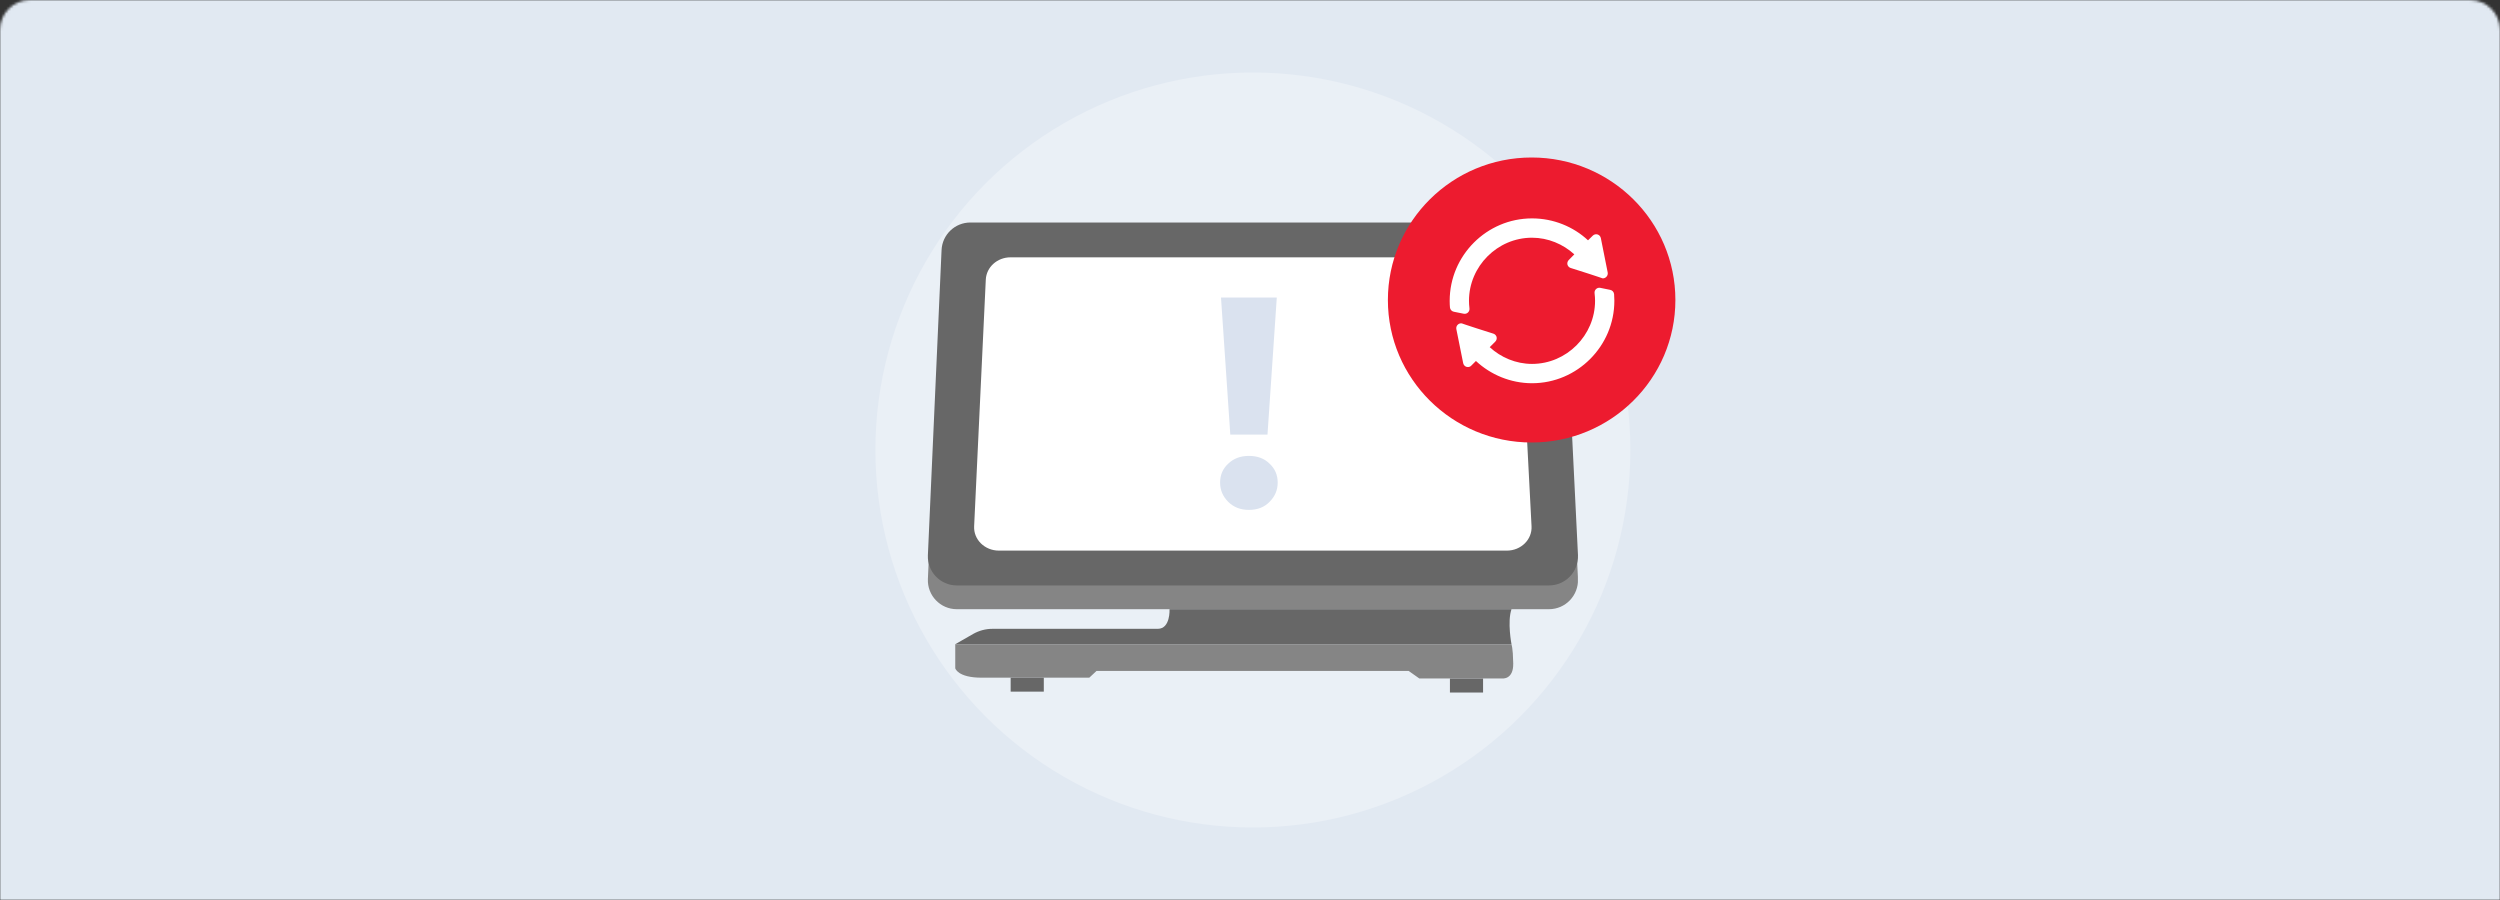 <svg width="1000" height="360" viewBox="0 0 1000 360" fill="none" xmlns="http://www.w3.org/2000/svg">
<rect x="0" y="0" width="1000" height="360" fill="#333333" stroke="none"/>
<mask id="mask0_1_15" style="mask-type:alpha" maskUnits="userSpaceOnUse" x="0" y="0" width="1000" height="360">
<path d="M0 12C0 5.373 5.373 0 12 0H988C994.627 0 1000 5.373 1000 12V360H0V12Z" fill="#E1E9F2"/>
</mask>
<g mask="url(#mask0_1_15)">
<rect x="1" y="-223" width="999" height="666" fill="#E1E9F2"/>
<rect x="-0.999" y="-200" width="1057" height="703" fill="#E1E9F2"/>
<circle cx="501.154" cy="180" r="151" fill="white" fill-opacity="0.3"/>
</g>
<g clip-path="url(#clip0_1_15)">
<path d="M619.591 243.679H382.716C376.126 243.679 370.884 238.176 371.154 231.635L376.627 109.508C376.897 103.352 381.984 98.465 388.189 98.465H613.618C619.784 98.465 624.872 103.314 625.18 109.431L631.192 231.52C631.462 238.176 626.221 243.679 619.591 243.679Z" fill="#858585"/>
<path d="M467.816 243.679C467.816 243.679 468.239 251.528 463.113 251.528H396.977C394.317 251.528 391.696 252.221 389.345 253.529L382.1 257.684H604.599C604.599 257.684 602.864 248.719 604.599 243.679H467.816Z" fill="#676767"/>
<path d="M382.1 257.684V267.304C382.1 267.304 383.063 271.074 392.621 271.074C402.18 271.074 435.711 271.074 435.711 271.074L438.601 268.381H563.475L567.715 271.382H600.86C600.86 271.382 605.408 271.998 605.293 265.38C605.177 258.762 604.56 257.684 604.56 257.684" fill="#858585"/>
<path d="M417.519 271.074H404.261V276.654H417.519V271.074Z" fill="#676767"/>
<path d="M593.229 271.421H579.971V277H593.229V271.421Z" fill="#676767"/>
<path d="M619.59 234.175H382.715C376.124 234.175 370.883 228.673 371.152 222.131L376.625 100.043C376.895 93.848 381.983 89 388.188 89H613.616C619.783 89 624.87 93.848 625.179 99.966L631.191 222.054C631.461 228.673 626.219 234.175 619.59 234.175Z" fill="#676767"/>
<path d="M602.749 220.246H399.559C393.893 220.246 389.384 215.821 389.654 210.511L394.317 111.856C394.548 106.853 398.904 102.929 404.222 102.929H597.584C602.865 102.929 607.22 106.815 607.49 111.817L612.616 210.473C612.924 215.783 608.415 220.246 602.749 220.246Z" fill="white"/>
</g>
<ellipse cx="612.654" cy="120" rx="57.5" ry="57" fill="#ED1B2F"/>
<path d="M587.785 123.365C587.658 122.304 587.593 121.251 587.593 120.324C587.593 106.493 598.991 95.083 612.809 95.083C619.254 95.083 625.288 97.684 629.727 101.741L627.501 104.007C626.999 104.51 626.806 105.243 626.999 105.939C627.231 106.596 627.771 107.098 628.466 107.253C628.854 107.331 641.616 111.447 640.804 111.284C641.837 111.628 643.366 110.525 643.081 109.004C643.003 108.615 640.177 94.424 640.341 95.237C640.187 94.542 639.684 93.962 638.99 93.769C638.334 93.576 637.6 93.769 637.099 94.271L635.208 96.126C629.38 90.678 621.377 87.356 612.809 87.356C594.707 87.356 579.873 102.205 579.873 120.324V120.401C579.873 121.49 579.923 122.332 579.981 122.976C580.058 123.829 580.686 124.528 581.525 124.696L585.49 125.49C586.78 125.748 587.941 124.665 587.785 123.365Z" fill="white"/>
<path d="M644.104 115.949L640.127 115.138C638.835 114.874 637.667 115.959 637.826 117.265C637.963 118.392 638.025 119.488 638.025 120.324C638.025 134.155 626.626 145.565 612.809 145.565C606.363 145.565 600.329 142.964 595.891 138.869L598.116 136.641C598.618 136.139 598.811 135.405 598.618 134.709C598.386 134.052 597.846 133.55 597.151 133.396C596.763 133.317 584.001 129.201 584.814 129.365C584.157 129.249 583.501 129.442 583.077 129.905C582.614 130.33 582.421 131.026 582.536 131.644C582.615 132.033 585.44 146.095 585.277 145.282C585.431 145.977 585.933 146.557 586.627 146.75C587.433 146.952 588.106 146.707 588.519 146.248L590.372 144.393C596.199 149.841 604.202 153.292 612.809 153.292C630.91 153.292 645.744 138.444 645.744 120.324V120.208C645.744 119.352 645.713 118.511 645.641 117.675C645.568 116.822 644.942 116.121 644.104 115.949Z" fill="white"/>
<path d="M492.117 173.84L488.397 119H510.717L506.997 173.84H492.117ZM499.557 203.96C496.197 203.96 493.437 202.88 491.277 200.72C489.117 198.56 488.037 196 488.037 193.04C488.037 190 489.117 187.48 491.277 185.48C493.437 183.4 496.197 182.36 499.557 182.36C502.997 182.36 505.757 183.4 507.837 185.48C509.997 187.48 511.077 190 511.077 193.04C511.077 196 509.997 198.56 507.837 200.72C505.757 202.88 502.997 203.96 499.557 203.96Z" fill="#DAE2EF"/>
<defs>
<clipPath id="clip0_1_15">
<rect width="260" height="188" fill="white" transform="translate(371.154 89)"/>
</clipPath>
</defs>
</svg>
